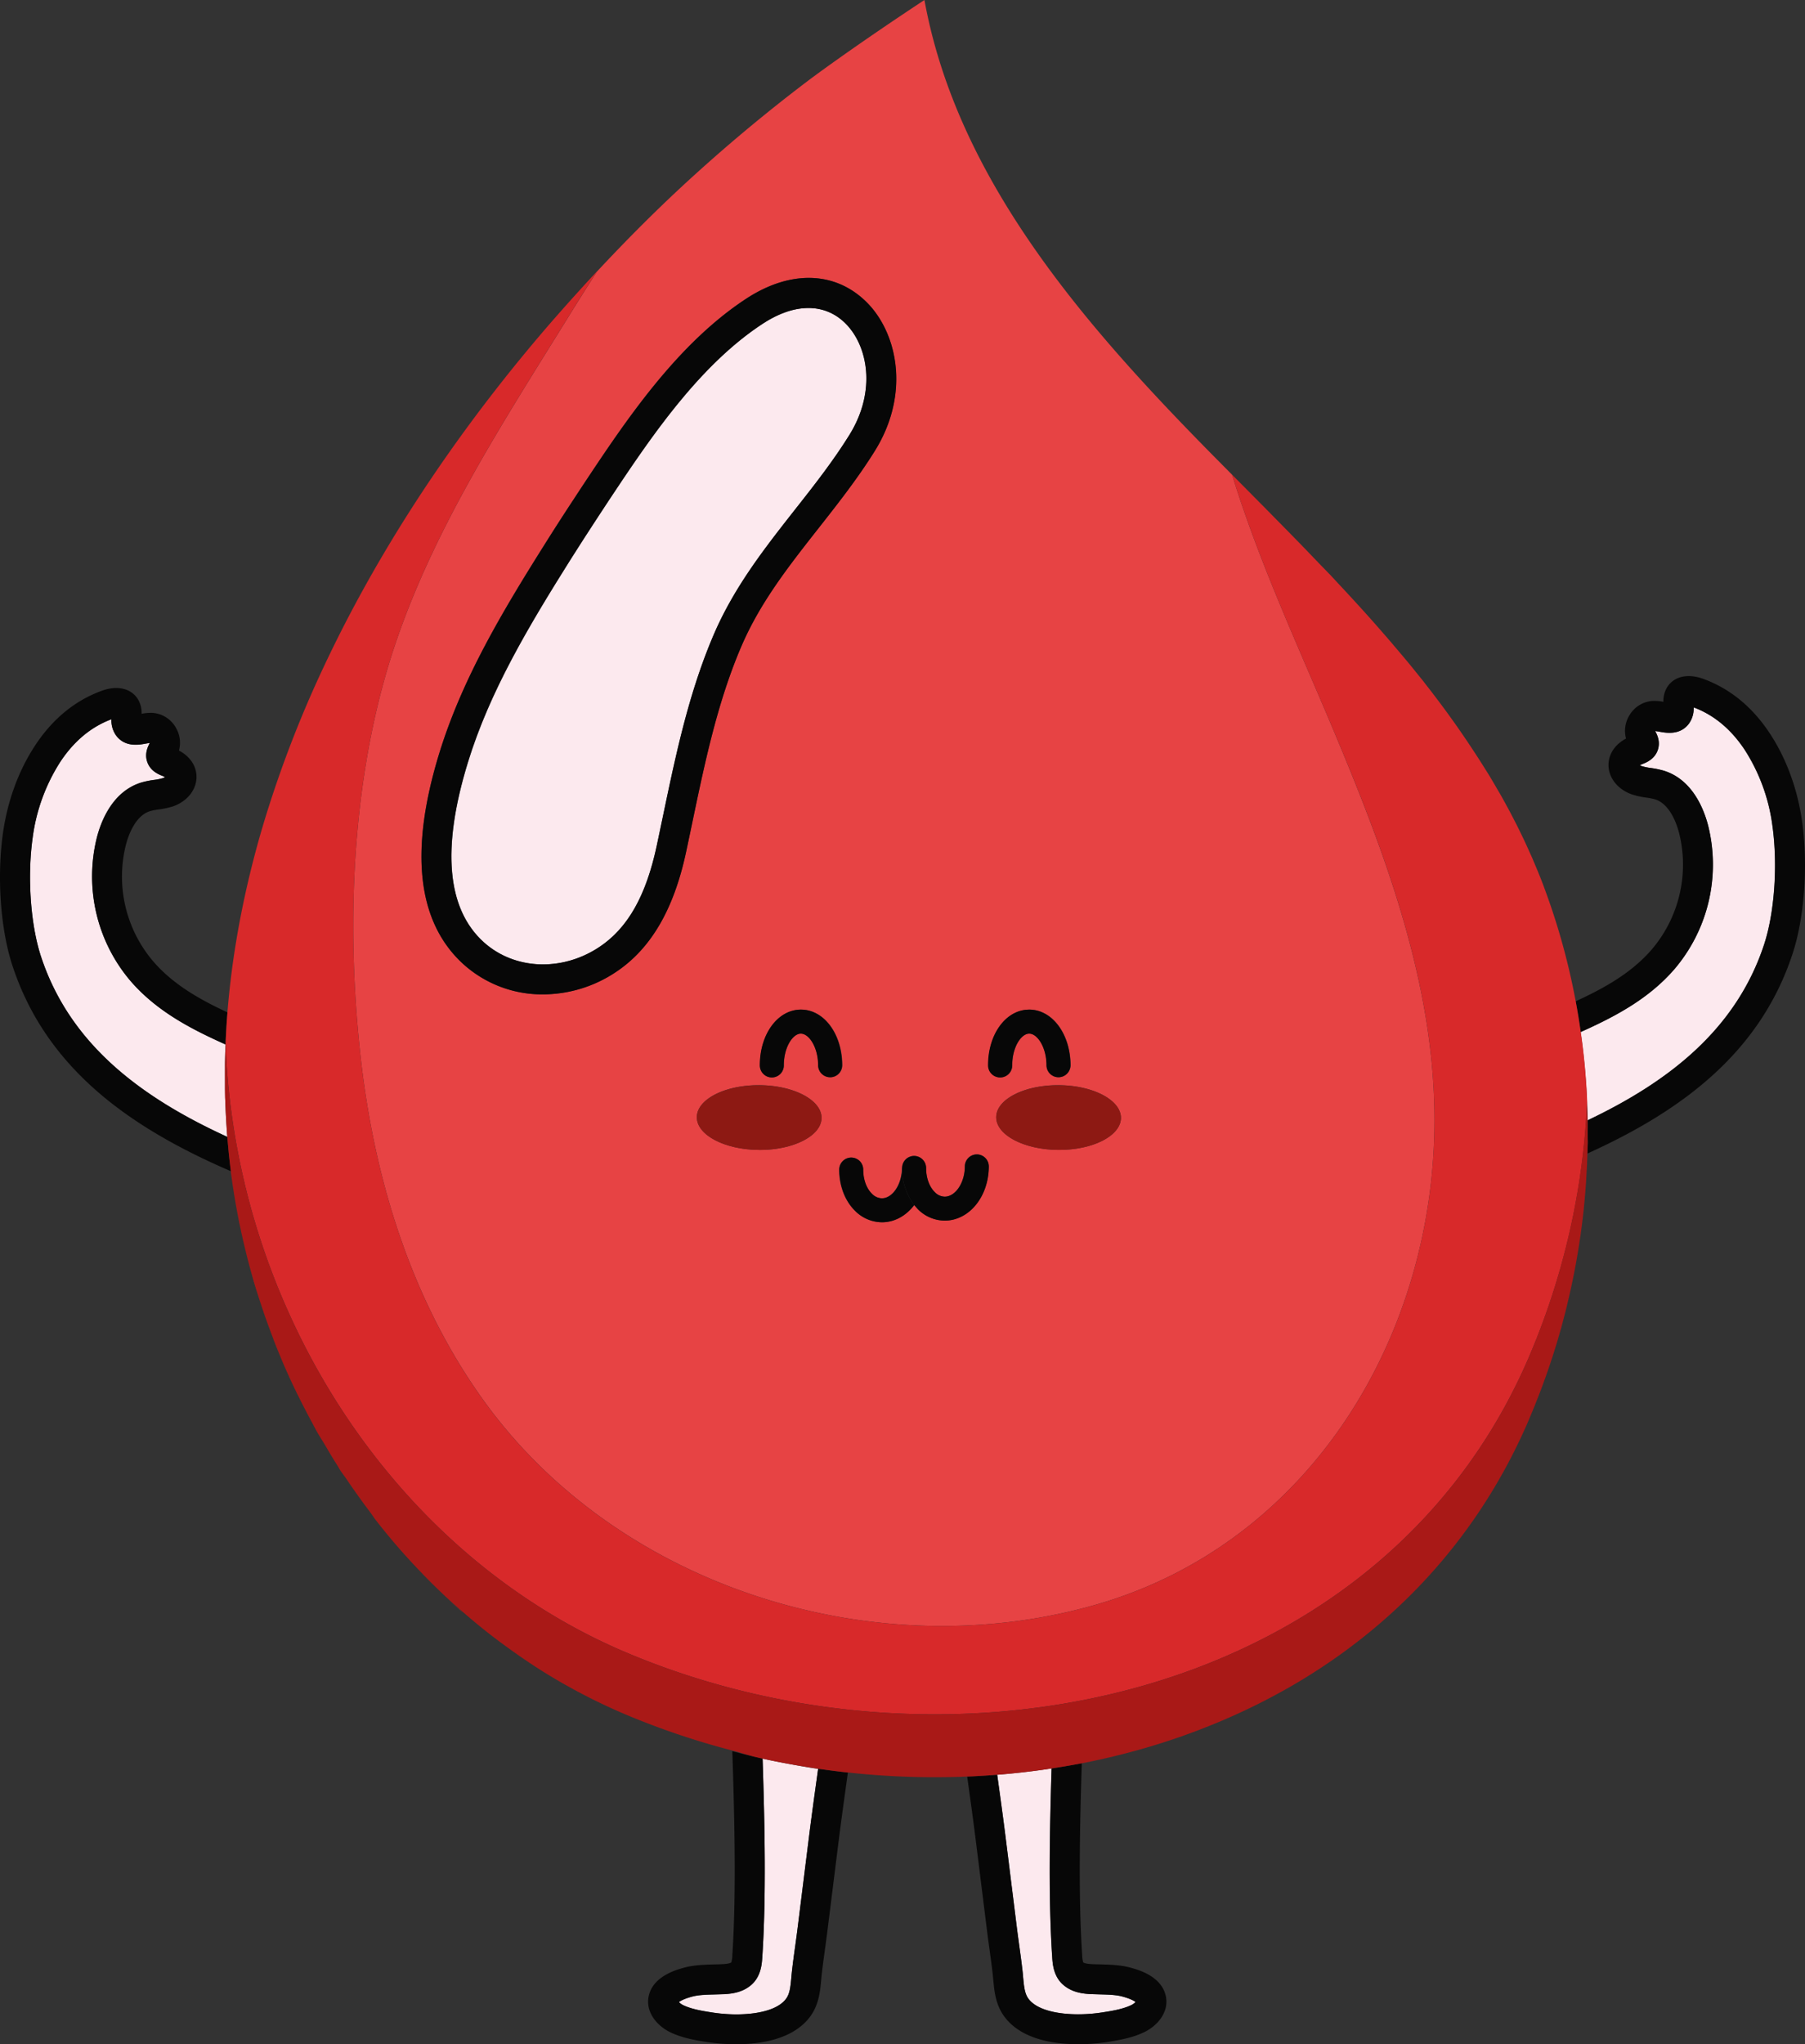 <svg xmlns="http://www.w3.org/2000/svg" width="953.94" height="1080" viewBox="0 0 953.94 1080"><rect x="0" y="0" width="953.94" height="1080" fill="#333333" stroke="none"/><g id="Слой_2" data-name="Слой 2"><g id="blood02_524063232"><g id="blood02_524063232-2" data-name="blood02_524063232"><path d="M932.26 499.12c5.55-16.81 7.33-42 4.45-62.79a97.5 97.5.0 0 0-14.66-40.2c-7.21-10.91-16.28-18.46-27-22.42a13.51 13.51.0 0 1-2.53 8.66c-4.69 6.21-12 4.84-15.55 4.19l-2.21-.36v.09c.92 1.74 2.81 5.36 1.4 9.77-1.63 5.06-6.25 6.84-8.23 7.61l-1.31.61 1 .47a29.63 29.63.0 0 0 4.83 1 46.51 46.51.0 0 1 6.93 1.45c15.08 4.73 21.12 20.3 23.38 29.15a85.16 85.16.0 0 1-17.92 75.73c-13.63 15.72-31.44 25.06-49.5 33.17l.4 2.73q1.22 9 2 18.06.39 4.54.67 9.07c.13 2.22.23 4.44.32 6.66h0v0c.14 3.36.25 6.72.31 10.07C881.21 571.78 917.32 544.38 932.26 499.12z" fill="#fce9ee"/><path d="M884.89 512.07a85.16 85.16.0 0 0 17.92-75.73c-2.26-8.85-8.3-24.42-23.38-29.15a46.51 46.51.0 0 0-6.93-1.45 29.63 29.63.0 0 1-4.83-1l-1-.47 1.31-.61c2-.77 6.6-2.55 8.23-7.61 1.41-4.41-.48-8-1.4-9.77v-.09l2.21.36c3.53.65 10.86 2 15.55-4.19a13.51 13.51.0 0 0 2.53-8.66c10.68 4 19.75 11.51 27 22.42a97.5 97.5.0 0 1 14.66 40.2c2.88 20.75 1.1 46-4.45 62.79-14.94 45.26-51 72.66-93.18 92.76.0 1.7.0 3.42.0 5.13v1.73c0 1.21.0 2.41.0 3.6v0c0 2.35-.09 4.71-.16 7.07 48.37-21.89 90.82-52.2 108.35-105.35 6.33-19.19 8.33-46.64 5.1-69.94-2.4-17.24-8.33-33.41-17.14-46.74-9.25-14-21.14-23.7-35.33-28.8-8.13-2.91-15.38-1.17-18.91 4.57a13.94 13.94.0 0 0-1.94 7.65 23.53 23.53.0 0 0-5.88-.47 15.38 15.38.0 0 0-12.05 7.55 15.62 15.62.0 0 0-1.82 12.32c-5.2 2.79-8.47 7.09-9.14 12.1-1 7.41 4.07 14.57 12.27 17.41a41.32 41.32.0 0 0 7.63 1.68 36.43 36.43.0 0 1 4.56.9c8.05 2.53 11.61 13.39 12.77 17.95a69.06 69.06.0 0 1-14.53 61.43C862.22 514 848.12 521.91 832.74 529c1 5.39 1.88 10.79 2.65 16.22C853.45 537.13 871.26 527.79 884.89 512.07z" fill="#070707"/><path d="M119.2 551.74c-18.28-8.18-36.36-17.53-50.15-33.45a85.12 85.12.0 0 1-17.91-75.72c2.25-8.85 8.29-24.42 23.38-29.16A45 45 0 0 1 81.45 412a29.86 29.86.0 0 0 4.83-1l1-.46-1.19-.57c-2.11-.81-6.72-2.6-8.35-7.66-1.42-4.4.48-8 1.39-9.78l.05-.08-2.22.37c-3.51.65-10.85 2-15.55-4.2a13.56 13.56.0 0 1-2.53-8.67c-10.68 4-19.75 11.53-27 22.44a97.63 97.63.0 0 0-14.65 40.2c-2.89 20.74-1.1 46 4.44 62.78 15.56 47.15 54.1 74.92 98.48 95.24-.1-1.28-.2-2.55-.29-3.82-.07-1-.12-1.93-.19-2.89v0c-.15-2.54-.3-5.07-.41-7.6.0-1-.08-2.09-.13-3.15s-.09-2.1-.12-3.15c0-1.49.0-3-.08-4.48.0-.94.0-1.89.0-2.85v-2c0-2.3.0-4.61.0-6.91v-1.47-1.17Q119 556.41 119.2 551.74z" fill="#fce9ee"/><path d="M121.92 617.79q-.67-5.32-1.18-10.62h0l-.12-1.5v0h0c-.16-1.68-.3-3.35-.44-5-44.38-20.32-82.92-48.09-98.48-95.24-5.54-16.81-7.33-42-4.44-62.78a97.63 97.63.0 0 1 14.65-40.2c7.21-10.91 16.28-18.46 27-22.44a13.56 13.56.0 0 0 2.53 8.67c4.7 6.21 12 4.85 15.55 4.2l2.22-.37-.05.08c-.91 1.75-2.81 5.38-1.39 9.78 1.63 5.06 6.24 6.85 8.35 7.66l1.19.57-1 .46a29.86 29.86.0 0 1-4.83 1 45 45 0 0 0-6.93 1.45c-15.09 4.74-21.13 20.31-23.38 29.16a85.12 85.12.0 0 0 17.91 75.72c13.79 15.92 31.87 25.27 50.15 33.45v-.26h0c.12-2.91.26-5.81.44-8.71.16-2.65.36-5.31.57-8-15-7-28.72-14.8-39.19-26.89A69 69 0 0 1 66.5 446.49c1.16-4.56 4.73-15.43 12.77-17.95a33.61 33.61.0 0 1 4.57-.9A42.82 42.82.0 0 0 91.46 426c8.21-2.84 13.26-10 12.27-17.4-.66-5-3.91-9.28-9.15-12.09a15.6 15.6.0 0 0-1.8-12.34 15.38 15.38.0 0 0-12.06-7.55 23.63 23.63.0 0 0-5.88.48 14 14 0 0 0-1.93-7.66c-3.54-5.73-10.78-7.49-18.92-4.57-14.18 5.1-26.07 14.79-35.32 28.8C9.85 407 3.93 423.12 1.53 440.37c-3.24 23.29-1.24 50.75 5.09 69.94C25 566 70.78 596.65 122.05 618.78z" fill="#070707"/><path d="M415.63 931.65c-3.37-.63-6.74-1.29-10.09-2l-2.51-.56c1.17 35.75 1.93 73.42-.16 105-.24 3.55-.67 10.17-5.89 14.65-5.41 4.64-12.17 4.8-17.11 4.92l-2.75.08c-4.1.12-8 .23-11.22 1.09-4.26 1.14-6.25 2.27-7.1 2.92a8.28 8.28.0 0 0 2.52 1.76c4.39 2 9.51 2.9 15.25 3.77 14.24 2.19 32.42.92 38.67-7 2.09-2.67 2.49-6.13 3-11.57.1-1.18.21-2.36.34-3.53.5-4.43 1.11-8.86 1.73-13.28.43-3.13.86-6.27 1.25-9.39l6-48.11c1.33-10.61 2.82-21.38 4.27-31.8.18-1.35.37-2.72.56-4.08l-2.48-.37Q422.75 933 415.63 931.65z" fill="#fce9ee"/><path d="M527 937.63l.12.92c1.45 10.41 2.94 21.17 4.27 31.77l6 48.11c.39 3.12.82 6.26 1.25 9.39.61 4.42 1.22 8.85 1.72 13.28.14 1.17.24 2.35.34 3.52.49 5.45.9 8.91 3 11.58 6.24 8 24.42 9.22 38.67 7 5.74-.87 10.85-1.76 15.24-3.77a8.35 8.35.0 0 0 2.53-1.76c-.86-.65-2.84-1.78-7.1-2.92-3.26-.86-7.13-1-11.22-1.09l-2.76-.08c-4.93-.12-11.69-.28-17.1-4.92-5.22-4.48-5.66-11.1-5.89-14.65-2-30-1.4-65.58-.33-99.74-1.08.16-2.15.35-3.23.5Q539.86 936.6 527 937.63z" fill="#fce9ee"/><path d="M447.52 940.71c.2-1.41.39-2.85.59-4.26-5.26-.57-10.5-1.25-15.73-2-.19 1.36-.38 2.73-.56 4.08-1.45 10.42-2.94 21.19-4.27 31.8l-6 48.11c-.39 3.12-.82 6.26-1.25 9.39-.62 4.42-1.23 8.85-1.73 13.28-.13 1.17-.24 2.35-.34 3.53-.49 5.44-.89 8.9-3 11.57-6.25 8-24.43 9.22-38.67 7-5.74-.87-10.86-1.76-15.25-3.77a8.28 8.28.0 0 1-2.52-1.76c.85-.65 2.84-1.78 7.1-2.92 3.25-.86 7.12-1 11.22-1.09l2.75-.08c4.94-.12 11.7-.28 17.11-4.92 5.22-4.48 5.65-11.1 5.89-14.65 2.09-31.54 1.33-69.21.16-105q-6.21-1.35-12.38-2.9l-3.61-.92c.54 16.14 1 32.7 1.19 49 .23 20.67.0 40.82-1.18 58.78a14.62 14.62.0 0 1-.55 3.79c-1.26.84-4.56.92-7 1l-2.85.07c-4.59.14-9.79.3-14.82 1.62-4 1.08-16.26 4.32-18.85 14.56-2.27 8.93 4.5 16.56 11.76 19.88 6.24 2.85 12.75 4 19.43 5a102 102 0 0 0 14.88 1.09c12.62.0 29.57-2.43 38.66-14 5.1-6.5 5.76-14 6.3-20 .1-1 .19-2.1.31-3.17.49-4.29 1.08-8.58 1.67-12.89.44-3.2.88-6.39 1.28-9.58l2.09-16.72 3.92-31.4C444.59 961.79 446.08 951.07 447.52 940.71z" fill="#070707"/><path d="M616 1054c-2.59-10.24-14.83-13.48-18.85-14.56-5-1.32-10.24-1.48-14.83-1.62l-2.84-.07c-2.44-.06-5.74-.14-7-1a14.18 14.18.0 0 1-.55-3.79c-2-30.27-1.32-66.67-.2-101.45l-2.17.44c-4.58.86-9.17 1.61-13.78 2.32-1.07 34.16-1.66 69.72.33 99.74.23 3.55.67 10.17 5.89 14.65 5.41 4.64 12.17 4.8 17.1 4.92l2.76.08c4.09.12 8 .23 11.22 1.09 4.26 1.14 6.24 2.27 7.1 2.92a8.35 8.35.0 0 1-2.53 1.76c-4.39 2-9.5 2.9-15.24 3.77-14.25 2.19-32.43.92-38.67-7-2.09-2.67-2.5-6.13-3-11.58-.1-1.17-.2-2.35-.34-3.52-.5-4.43-1.11-8.86-1.72-13.28-.43-3.13-.86-6.27-1.25-9.39l-6-48.11c-1.33-10.6-2.82-21.36-4.27-31.77l-.12-.92h-.13l-.82.05q-7.46.57-14.93.88l.3 2.16c1.44 10.36 2.92 21.06 4.23 31.55l6 48.12c.39 3.19.84 6.38 1.28 9.58.59 4.31 1.18 8.6 1.67 12.89.11 1.06.21 2.12.31 3.17s.24 2.42.38 3.67c.6 5.22 1.81 11 5.92 16.28 9.09 11.58 26 14 38.66 14a102 102 0 0 0 14.88-1.09l1.38-.23c6.19-1 12.24-2.15 18-4.79C611.49 1070.57 618.27 1062.94 616 1054z" fill="#070707"/><path d="M838.48 620c.1-1.62.21-3.25.28-4.89v0C838.69 616.72 838.58 618.34 838.48 620z" fill="#e74344"/><path d="M837.29 636q.48-4.92.83-9.86C837.89 629.4 837.61 632.68 837.29 636z" fill="#e74344"/><path d="M125.77 642c.2 1 .37 2 .58 3.09-.21-1-.38-2.06-.58-3.08z" fill="#e74344"/><path d="M122.11 619.17v0c.38 3 .81 6 1.27 9Q122.68 623.64 122.11 619.17z" fill="#e74344"/><path d="M144.7 707.9q1.34 3.44 2.75 6.86v0Q146 711.33 144.7 707.9z" fill="#e74344"/><path d="M133.44 674.37v-.07c.86 3 1.77 6.07 2.71 9.11v0C135.19 680.39 134.29 677.37 133.44 674.37z" fill="#e74344"/><path d="M127.92 652.49h0c.57 2.57 1.17 5.13 1.79 7.7v0C129.08 657.58 128.49 655 127.92 652.49z" fill="#e74344"/><path d="M153.17 728.06c-1.52-3.34-3-6.7-4.39-10h0c1.43 3.38 2.89 6.76 4.43 10.13v0z" fill="#e74344"/><path d="M203.42 358c-17.92 63.71-20.13 135.09-12.81 200.53 7.22 64.66 26.85 128.54 65.24 181.72C327 838.74 462.26 880.89 578.34 848 689.19 816.6 755.08 711.43 758 599.54c2-75.29-25-146.47-53.68-214.78-18.06-43-38.94-87.81-53.15-133.94q-5-5.06-10-10.1C573.38 172 505.86 95 488.56.0c-33.39 22-55.33 38-61.25 42.46q-31 23.45-59.79 49.53c-18.14 16.4-35.38 33.63-52 51.45q-7.12 11.07-14.07 22.26C263.69 226.73 223.06 288.24 203.42 358zm197.7 249.48c-18.2-.12-32.9-7.86-32.84-17.3s14.87-17 33.06-16.88 32.9 7.87 32.84 17.31S419.32 607.63 401.12 607.51zm37.66-38.39h0a6.35 6.35.0 0 1-6.34-6.33c0-9.58-4.85-16.71-9.14-16.71h0c-4.29.0-9.07 7.19-9 16.78a6.34 6.34.0 0 1-6.32 6.37h0a6.34 6.34.0 0 1-6.34-6.32c-.07-16.51 9.45-29.47 21.66-29.51h.06c12.18.0 21.76 12.87 21.82 29.35A6.34 6.34.0 0 1 438.78 569.12zm153.63 21.52c-.06 9.43-14.87 17-33.07 16.87s-32.9-7.86-32.84-17.3 14.87-17 33.07-16.88S592.47 581.2 592.41 590.64zm-48.5-57.24H544c12.18.0 21.75 12.87 21.82 29.35a6.36 6.36.0 0 1-6.32 6.37h0a6.35 6.35.0 0 1-6.35-6.33c0-9.58-4.85-16.71-9.14-16.71h0c-4.29.0-9.06 7.19-9 16.78a6.35 6.35.0 0 1-6.32 6.37h0a6.35 6.35.0 0 1-6.34-6.32C522.18 546.4 531.7 533.44 543.91 533.4zM476.74 617a6.35 6.35.0 0 1 6.34-6.33h0a6.37 6.37.0 0 1 6.32 6.38c0 5.14 1.69 9.9 4.6 12.75a7.47 7.47.0 0 0 5.39 2.38c5.66-.12 10.46-7.44 10.5-16a6.34 6.34.0 0 1 6.34-6.32h0a6.35 6.35.0 0 1 6.31 6.38c-.07 15.73-10.12 28.29-22.88 28.59h-.44a20.15 20.15.0 0 1-14.14-6l-2-2.2c-4.15 5.47-10 8.93-16.62 9.09h-.43a20.22 20.22.0 0 1-14.15-6c-5.38-5.29-8.44-13.25-8.4-21.87a6.33 6.33.0 0 1 6.34-6.3h0a6.32 6.32.0 0 1 6.31 6.36c0 5.13 1.7 9.91 4.61 12.75a7.61 7.61.0 0 0 5.4 2.4c5.65-.15 10.45-7.45 10.49-16V617zM303.14 263.81q2.73-4.19 5.48-8.35c21.82-32.84 49-73.71 85.93-97.81 23.08-15 46.68-14.42 63.15 1.69s23.49 48.4 4.72 78.69c-9.09 14.65-19.65 28.08-29.86 41-15.84 20.13-30.79 39.14-40.81 62.46-12.61 29.38-19.34 61.62-25.85 92.78-1.12 5.33-2.22 10.65-3.36 15.94-6.52 30.39-18.68 51.11-37.17 63.35A69.62 69.62.0 0 1 287 525.34a62.15 62.15.0 0 1-42-15.85c-24.45-22.12-28.8-59.58-12.92-111.33 12.12-39.47 33.38-75 55.94-110.89 4.1-6.53 8.64-13.6 13.88-21.62z" fill="#e74344"/><path d="M839.11 598.74v1.23 2.37C839.14 601.15 839.11 6e2 839.11 598.74z" fill="#e74344"/><path d="M838.77 581.81c.22 5.06.31 10.13.33 15.2.0-1.71.0-3.43.0-5.13C839 588.53 838.91 585.17 838.77 581.81z" fill="#e74344"/><path d="M838.44 575.1c.13 2.22.23 4.44.32 6.66C838.67 579.54 838.57 577.32 838.44 575.1z" fill="#e74344"/><path d="M838.8 614.24c.06-1.61.13-3.21.17-4.81.07-2.36.13-4.72.16-7.07C839.09 606.32 839 610.28 838.8 614.24z" fill="#e74344"/><path d="M118.93 561.09c0-3.21.15-6.41.28-9.61v.26Q119 556.41 118.93 561.09z" fill="#e74344"/><path d="M119.21 551.47h0c.12-2.91.26-5.81.44-8.71C119.47 545.66 119.33 548.56 119.21 551.47z" fill="#e74344"/><path d="M120.6 605.61q-.42-4.41-.73-8.84h0c.09 1.27.19 2.54.29 3.82C120.3 602.26 120.44 603.93 120.6 605.61z" fill="#e74344"/><path d="M118.9 572.62c0-3 0-5.93.0-8.89.0 2.3-.05 4.61.0 6.91z" fill="#d8292a"/><path d="M126.35 645.1c.26 1.31.56 2.63.84 3.95q-.75-3.52-1.42-7C126 643 126.14 644.07 126.35 645.1z" fill="#d8292a"/><path d="M822.69 709.89c1.75-5.8 3.37-11.66 4.84-17.54l.34-1.41q-2.49 10-5.5 20z" fill="#d8292a"/><path d="M243 850.54l1.75 1.43c-2.58-2.26-5.18-4.48-7.7-6.82C239 847 241 848.76 243 850.54z" fill="#d8292a"/><path d="M225.53 834q2.81 2.87 5.69 5.66c-2.86-2.78-5.65-5.61-8.42-8.49C223.71 832.09 224.61 833 225.53 834z" fill="#d8292a"/><path d="M834.71 656.69q1.38-9 2.33-18l.19-2q-1.08 10.75-2.74 21.43z" fill="#d8292a"/><path d="M839.13 602.34v-2.37c0 4.77-.1 9.55-.29 14.32v0c.16-4 .29-7.92.33-11.88z" fill="#d8292a"/><path d="M118.91 562.26c.06-3.59.15-7.19.3-10.78-.13 3.2-.23 6.4-.28 9.61z" fill="#d8292a"/><path d="M119.14 583.1c-.09-2.54-.15-5.08-.2-7.63.0 1.49.0 3 .08 4.48C119.05 581 119.11 582.05 119.14 583.1z" fill="#d8292a"/><path d="M119.21 551.47a380.61 380.61.0 0 0 34 143.42c35.68 78.45 97.91 144.41 177.86 178.19C501 944.89 727.61 900.05 807 719.33a384.29 384.29.0 0 0 31.81-137.57c-.09-2.22-.19-4.44-.32-6.66q-.29-4.53-.67-9.07-.76-9.06-2-18.06l-.4-2.73c-.77-5.43-1.64-10.83-2.65-16.22-1.06-5.63-2.23-11.23-3.55-16.81-1.39-5.9-2.93-11.78-4.62-17.6q-3.81-13.12-8.62-26c-1-2.76-2.11-5.5-3.21-8.21l-1.14-2.72c-.75-1.79-1.5-3.59-2.28-5.37-.47-1.08-1-2.14-1.45-3.21-.72-1.6-1.44-3.2-2.19-4.79-.52-1.12-1.07-2.23-1.61-3.35-.73-1.51-1.46-3-2.21-4.53-.58-1.14-1.17-2.29-1.76-3.42-.75-1.45-1.49-2.9-2.25-4.34-.62-1.16-1.25-2.31-1.88-3.46q-1.15-2.12-2.32-4.22c-.65-1.15-1.31-2.28-2-3.42-.8-1.39-1.6-2.79-2.42-4.17-.67-1.13-1.35-2.27-2-3.39Q786 408 784.74 406l-2.13-3.38q-1.27-2-2.58-4c-.72-1.11-1.45-2.21-2.18-3.32q-1.32-2-2.67-4L772.94 388c-.91-1.33-1.84-2.64-2.76-4-.76-1.07-1.52-2.15-2.29-3.21-.95-1.33-1.9-2.65-2.87-4l-2.3-3.13q-1.49-2-3-4c-.77-1-1.54-2.05-2.32-3.06-1-1.34-2.06-2.66-3.1-4l-2.32-3-3.24-4c-.76-.95-1.52-1.91-2.29-2.85-1.12-1.37-2.25-2.75-3.39-4.11L740.84 346q-1.82-2.16-3.65-4.31l-2.06-2.44-4.21-4.85-1.59-1.83q-2.91-3.33-5.86-6.62v0c-2-2.25-4.05-4.5-6.09-6.73l-.31-.35q-2.85-3.12-5.74-6.24l-1.45-1.56c-1.55-1.65-3.1-3.3-4.65-5l-1.86-2L699 299.57l-1.95-2q-2.12-2.22-4.26-4.44L690.75 291c-1.4-1.45-2.81-2.91-4.23-4.36l-2-2.05-4.34-4.44-1.9-1.92c-1.5-1.53-3-3.07-4.52-4.59l-1.67-1.71L667 266.76l-.62-.61q-7.6-7.69-15.2-15.33c14.21 46.13 35.09 91 53.15 133.94C733.06 453.07 760 524.25 758 599.54 755.08 711.43 689.19 816.6 578.34 848 462.26 880.89 327 838.74 255.85 740.28c-38.39-53.18-58-117.06-65.24-181.72-7.32-65.44-5.11-136.82 12.81-200.53 19.64-69.79 60.27-131.3 98-192.33q6.93-11.2 14.07-22.26l.21-.33c-1.22 1.3-2.41 2.64-3.62 3.95q-2.87 3.09-5.7 6.23-7.91 8.69-15.62 17.55c-42.64 49.27-81.66 105.23-111.71 165.06q-4.29 8.55-8.34 17.19A603.93 603.93.0 0 0 140 432.71c-.91 3-1.8 6-2.66 9q-2.82 9.92-5.24 19.91-2.88 11.89-5.18 23.88-1.17 6.12-2.17 12.25-1.33 8-2.36 16.09-1.34 10.46-2.18 20.92c-.21 2.66-.41 5.32-.57 8C119.47 545.66 119.33 548.56 119.21 551.47z" fill="#d8292a"/><path d="M390.65 926.18q6.17 1.55 12.38 2.9l2.51.56C400.56 928.59 395.59 927.42 390.65 926.18z" fill="#d8292a"/><path d="M571.73 931.54q11.58-2.24 23-5.16-12.44 3.21-25.14 5.6z" fill="#d8292a"/><path d="M511.16 938.57q7.47-.3 14.93-.88-12.65 1-25.34 1.19C504.22 938.82 507.69 938.71 511.16 938.57z" fill="#d8292a"/><path d="M526.91 937.64H527q12.81-1 25.51-2.83Q539.8 936.63 526.91 937.64z" fill="#d8292a"/><path d="M405.54 929.64c3.35.72 6.72 1.38 10.09 2q7.11 1.33 14.27 2.42l2.48.37c5.23.76 10.47 1.44 15.73 2l1.3.13c5.51.58 11 1.07 16.53 1.43 11.59.77 23.22 1.06 34.81.87q12.71-.21 25.34-1.19l.82-.05q12.89-1 25.64-2.84c1.08-.15 2.15-.34 3.23-.5 4.61-.71 9.2-1.46 13.78-2.32q12.69-2.38 25.14-5.6c2.77-.71 5.52-1.46 8.27-2.23a360.81 360.81.0 0 0 40.24-14q11.76-4.89 23.1-10.61 7.55-3.84 14.89-8c53.8-30.79 98.47-76.85 125.75-139q2-4.65 3.94-9.37c.4-1 .78-2 1.17-3q1.32-3.27 2.56-6.57c.42-1.13.83-2.25 1.24-3.38.78-2.14 1.55-4.29 2.29-6.44.37-1.09.75-2.17 1.11-3.27.81-2.4 1.58-4.81 2.34-7.24l.77-2.44q3-9.9 5.5-20l.5-2.1c.64-2.67 1.27-5.35 1.85-8l.54-2.52c.56-2.66 1.1-5.34 1.61-8l.4-2.14q.88-4.8 1.64-9.6l.08-.48q1.66-10.66 2.74-21.43l.06-.66c.32-3.28.6-6.56.83-9.86l.09-1.26c.11-1.63.18-3.25.27-4.88s.21-3.24.28-4.87v0-.77h0c.19-4.77.27-9.55.29-14.32v-1.23V597c0-5.07-.11-10.14-.33-15.2v0h0A384.29 384.29.0 0 1 807 719.33C727.61 900.05 501 944.89 331.06 873.08 251.11 839.3 188.88 773.34 153.2 694.89a380.61 380.61.0 0 1-34-143.42h0c-.15 3.59-.24 7.19-.3 10.78v1.47c0 3 0 5.93.0 8.89.0 1 0 1.91.0 2.85.0 2.55.11 5.09.2 7.63.0 1.06.09 2.1.13 3.15.11 2.53.26 5.06.41 7.6v0c.07 1 .12 1.92.19 2.89h0q.31 4.43.73 8.84h0v0l.12 1.5h0q.51 5.3 1.18 10.62l.13 1v.34.0q.57 4.47 1.26 8.94c.15 1 .33 2.07.49 3.1v0l.07.44q.56 3.42 1.17 6.82h0c.21 1.16.44 2.34.66 3.51h0q.67 3.51 1.42 7c.24 1.15.47 2.29.73 3.43h0c.57 2.55 1.16 5.09 1.78 7.65v0l.64 2.65h0l.22.83c.8 3.17 1.63 6.34 2.52 9.51h0l.33 1.11v.07c.85 3 1.75 6 2.69 9v0c.35 1.11.72 2.22 1.07 3.34v0c.49 1.52 1 3.05 1.52 4.58l.76 2.29v0c.43 1.26.87 2.51 1.32 3.77v0c.61 1.73 1.26 3.47 1.9 5.2l.49 1.35v0c.47 1.26.94 2.51 1.43 3.76h0v.1q1.34 3.42 2.73 6.83v0c.44 1.08.87 2.16 1.32 3.24h0c1.41 3.35 2.87 6.71 4.39 10v.06.0c3 6.52 6.18 12.92 9.51 19.26q1.26 2.4 2.56 4.78c.85 1.57 1.65 3.17 2.52 4.73 1.32 2.34 2.81 4.57 4.17 6.87 2.05 3.49 4.1 7 6.27 10.36.72 1.14 1.36 2.33 2.09 3.47 1 1.49 2.12 2.86 3.11 4.35q6 8.91 12.47 17.44c1.09 1.43 2 3 3.14 4.39q2.47 3.18 5 6.27 5.08 6.23 10.46 12.21 4.05 4.5 8.26 8.86c2.77 2.88 5.56 5.71 8.42 8.49q2.88 2.8 5.82 5.52c2.52 2.34 5.12 4.56 7.7 6.82 6.15 5.36 12.46 10.52 19 15.41 1 .75 2 1.46 3 2.21 6.91 5.07 14 9.95 21.27 14.47a315.49 315.49.0 0 0 43 22.27q9 3.79 18.25 7.16c4 1.47 8.08 2.89 12.16 4.23q12.63 4.18 25.57 7.54l3.61.92C395.59 927.42 400.56 928.59 405.54 929.64z" fill="#a91917"/><path d="M255.66 497.74c16.17 14.61 41.23 15.71 61 2.65 15.08-10 24.75-27 30.43-53.46 1.13-5.27 2.23-10.56 3.34-15.85 6.67-31.93 13.56-64.95 26.81-95.81 10.83-25.22 27.14-45.94 42.91-66 9.95-12.63 20.23-25.7 28.85-39.6 14.37-23.2 9.71-47.24-2.33-59-10.94-10.69-26.76-10.6-43.4.25-34.22 22.32-60.37 61.68-81.39 93.3q-2.73 4.13-5.42 8.25l-1.21 1.85c-5.19 7.93-9.68 14.93-13.73 21.37-22 35-42.65 69.49-54.2 107.11C233.35 448.17 236.18 480.1 255.66 497.74z" fill="#fce9ee"/><path d="M232.11 398.16c-15.88 51.75-11.53 89.21 12.92 111.33a62.15 62.15.0 0 0 42 15.85 69.62 69.62.0 0 0 38.38-11.73c18.49-12.24 30.65-33 37.17-63.35 1.14-5.29 2.24-10.61 3.36-15.94 6.51-31.16 13.24-63.4 25.85-92.78 10-23.32 25-42.33 40.81-62.46 10.21-13 20.77-26.4 29.86-41 18.77-30.29 11.84-62.51-4.72-78.69s-40.07-16.73-63.15-1.69c-36.95 24.1-64.11 65-85.93 97.81q-2.76 4.17-5.48 8.35l-1.21 1.84c-5.24 8-9.78 15.09-13.88 21.62C265.49 323.17 244.23 358.69 232.11 398.16zM315.2 274.33l1.21-1.85q2.7-4.12 5.42-8.25c21-31.62 47.17-71 81.39-93.3 16.64-10.85 32.46-10.94 43.4-.25 12 11.76 16.7 35.8 2.33 59-8.62 13.9-18.9 27-28.85 39.6-15.77 20.05-32.08 40.77-42.91 66-13.25 30.86-20.14 63.88-26.81 95.81-1.11 5.29-2.21 10.58-3.34 15.85-5.68 26.49-15.35 43.48-30.43 53.46-19.72 13.06-44.78 12-61-2.65-19.48-17.64-22.31-49.57-8.39-94.93 11.55-37.62 32.23-72.14 54.2-107.11C305.52 289.26 310 282.26 315.2 274.33z" fill="#070707"/><path d="M401.34 573.33c-18.19-.12-33 7.44-33.06 16.88s14.64 17.18 32.84 17.3 33-7.44 33.06-16.87S419.54 573.45 401.34 573.33z" fill="#8d1913"/><path d="M526.5 590.21c-.06 9.44 14.65 17.18 32.84 17.3s33-7.44 33.07-16.87-14.65-17.19-32.84-17.31S526.56 580.77 526.5 590.21z" fill="#8d1913"/><path d="M466.25 633.08a7.61 7.61.0 0 1-5.4-2.4c-2.91-2.84-4.63-7.62-4.61-12.75a6.32 6.32.0 0 0-6.31-6.36h0a6.33 6.33.0 0 0-6.34 6.3c0 8.62 3 16.58 8.4 21.87a20.22 20.22.0 0 0 14.15 6h.43c6.61-.16 12.47-3.62 16.62-9.09a31.28 31.28.0 0 1-6.42-19.59v0C476.7 625.63 471.9 632.93 466.25 633.08z" fill="#070707"/><path d="M485.14 638.87a20.15 20.15.0 0 0 14.14 6h.44c12.76-.3 22.81-12.86 22.88-28.59a6.35 6.35.0 0 0-6.31-6.38h0a6.34 6.34.0 0 0-6.34 6.32c0 8.52-4.84 15.84-10.5 16a7.47 7.47.0 0 1-5.39-2.38c-2.91-2.85-4.63-7.61-4.6-12.75a6.37 6.37.0 0 0-6.32-6.38h0a6.35 6.35.0 0 0-6.34 6.33v.06a31.28 31.28.0 0 0 6.42 19.59z" fill="#070707"/><path d="M423.28 533.4h-.06c-12.21.0-21.73 13-21.66 29.51a6.34 6.34.0 0 0 6.34 6.32h0a6.34 6.34.0 0 0 6.32-6.37c0-9.59 4.74-16.77 9-16.78h0c4.29.0 9.11 7.13 9.14 16.71a6.35 6.35.0 0 0 6.34 6.33h0a6.34 6.34.0 0 0 6.32-6.37C445 546.27 435.46 533.4 423.28 533.4z" fill="#070707"/><path d="M528.59 569.23h0a6.35 6.35.0 0 0 6.32-6.37c0-9.59 4.73-16.77 9-16.78h0c4.29.0 9.11 7.13 9.14 16.71a6.35 6.35.0 0 0 6.35 6.33h0a6.36 6.36.0 0 0 6.32-6.37c-.07-16.48-9.64-29.35-21.82-29.35h-.07c-12.21.0-21.73 13-21.66 29.51A6.35 6.35.0 0 0 528.59 569.23z" fill="#070707"/></g></g></g></svg>